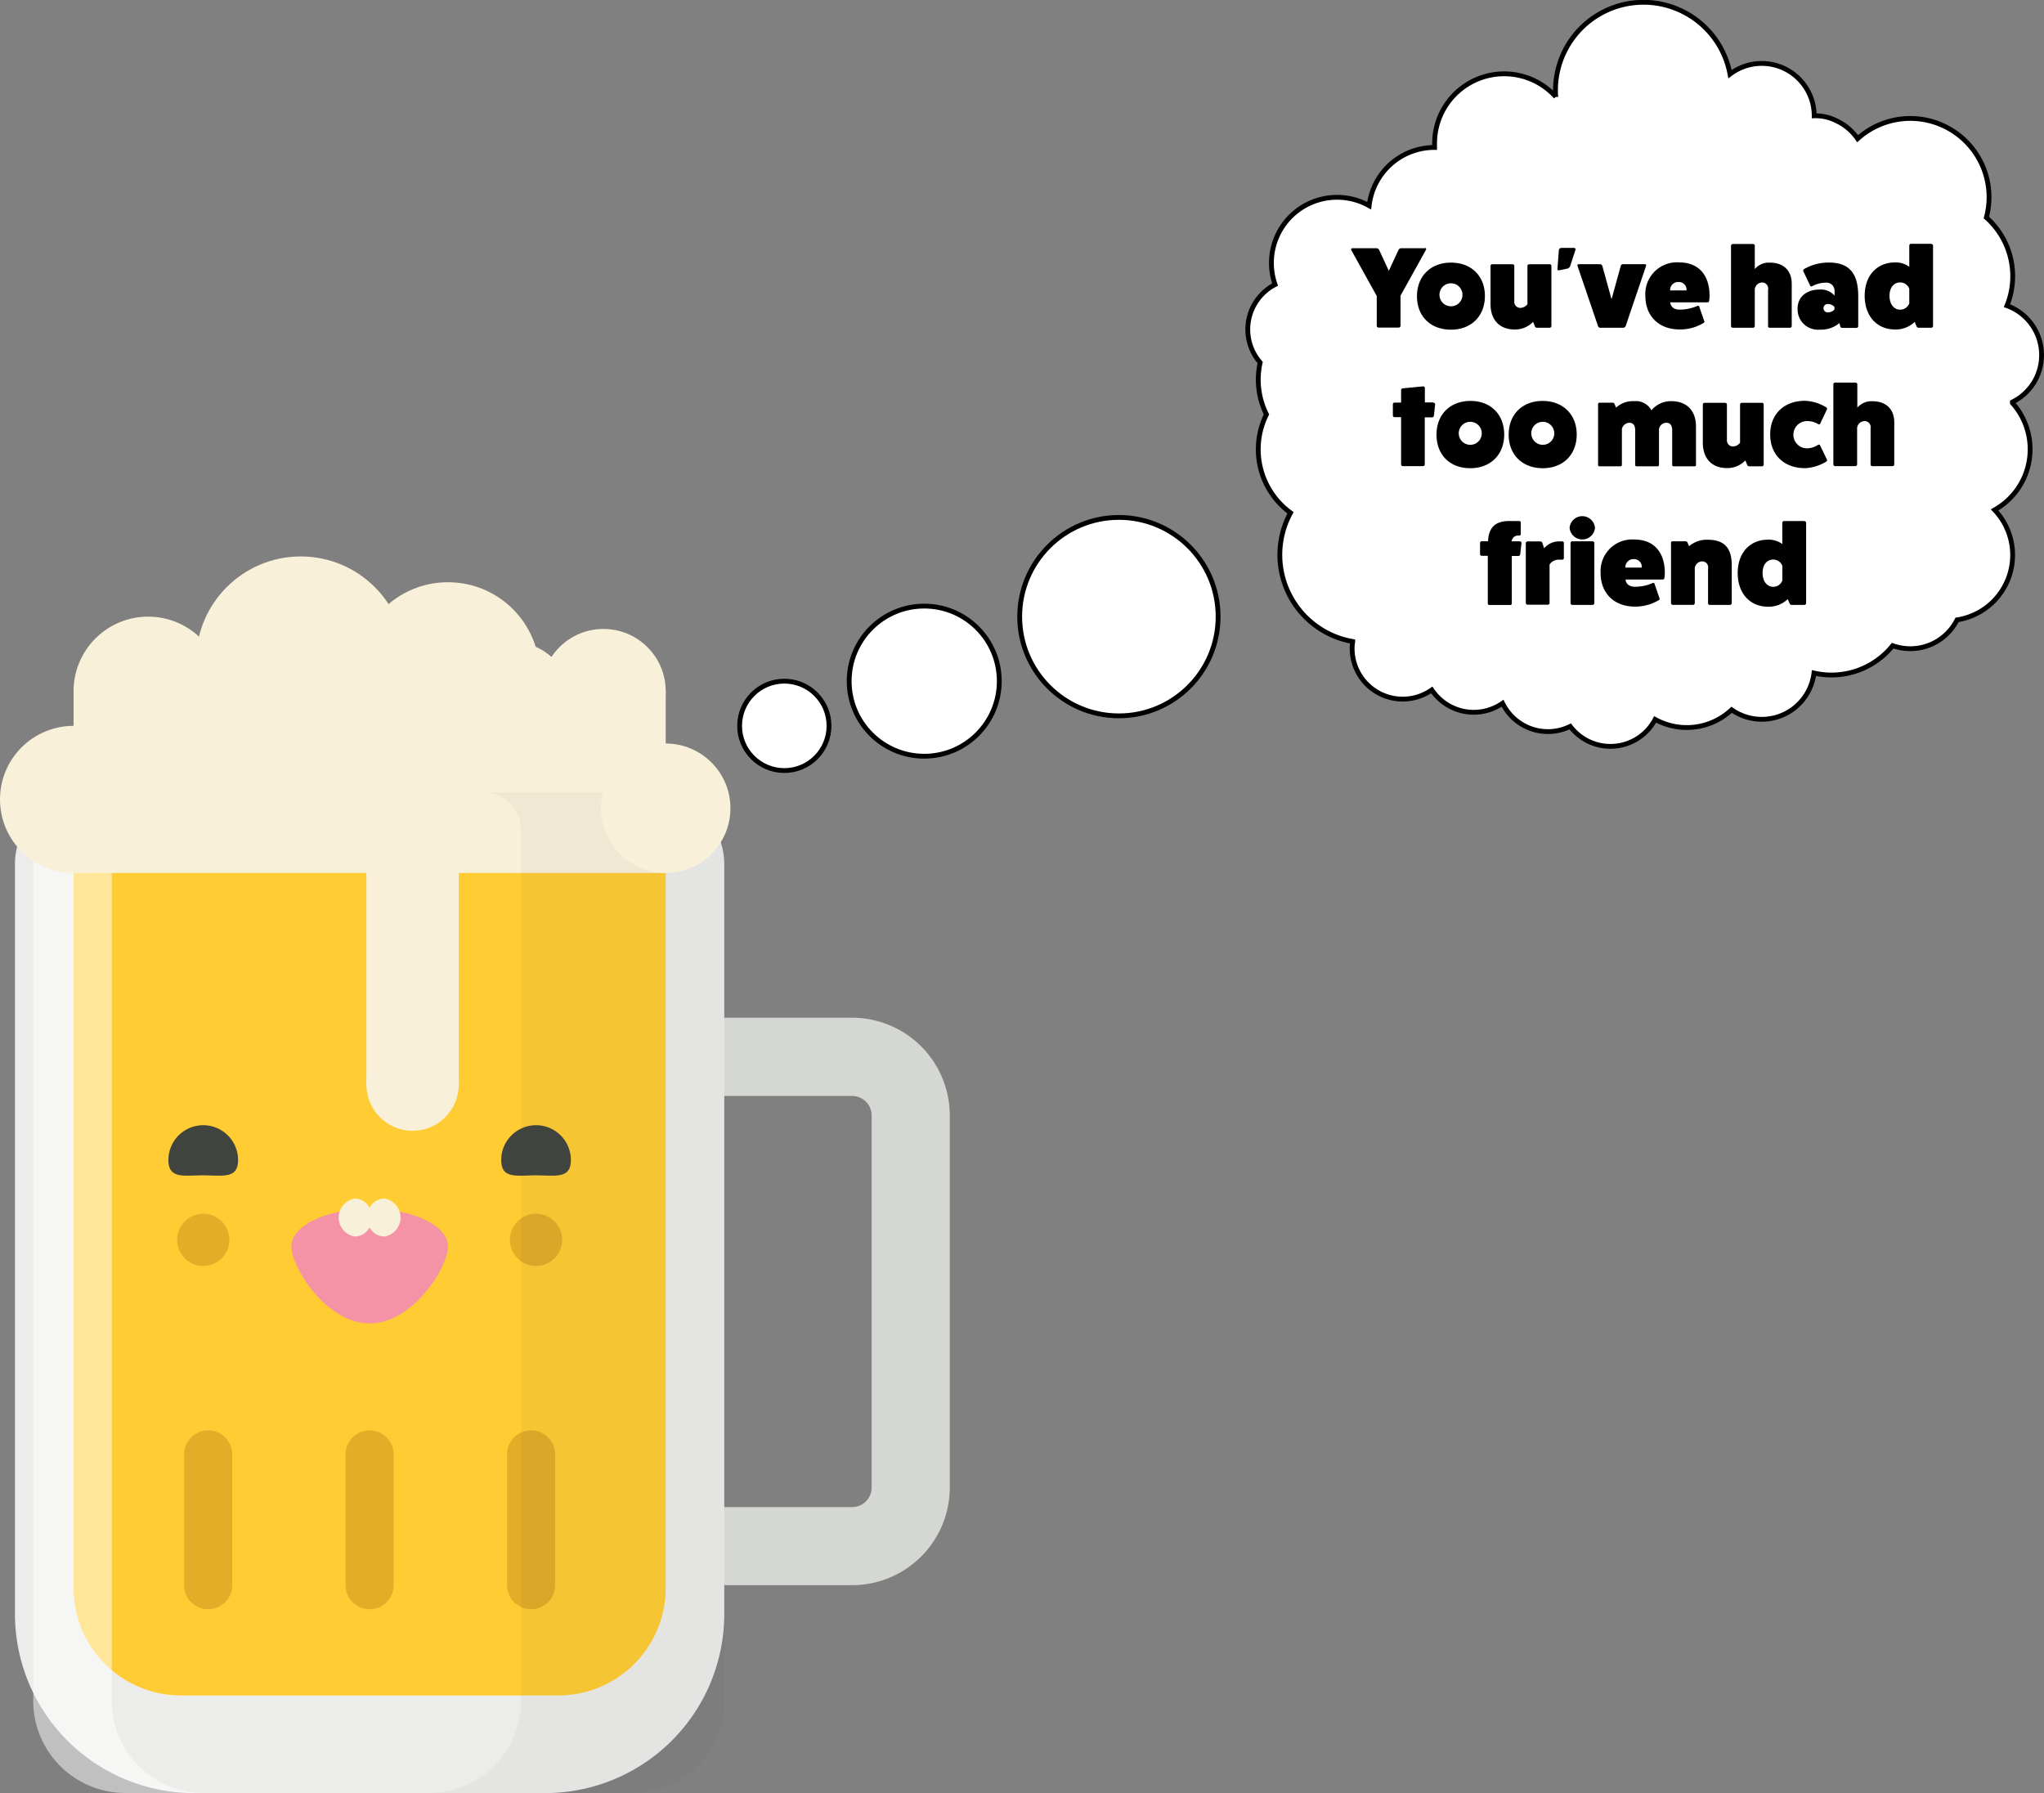 <svg id="Layer_1" data-name="Layer 1" xmlns="http://www.w3.org/2000/svg" viewBox="0 0 424.82 372.66"><rect x="0" y="0" width="424.82" height="372.66" fill="#808080" stroke="none"/><defs><style>.cls-1{fill:#d5d8d2;}.cls-2{fill:#ecedeb;}.cls-3{fill:#fc3;}.cls-11,.cls-4{fill:#fff;}.cls-4{opacity:0.5;}.cls-5{fill:none;stroke:#e2ad27;stroke-linecap:round;stroke-width:10px;}.cls-11,.cls-5{stroke-miterlimit:10;}.cls-6{fill:#f9f0d9;}.cls-10,.cls-7{fill:#41443e;}.cls-8{fill:#f492a6;}.cls-9{fill:#e2ad27;}.cls-10{opacity:0.05;}.cls-11{stroke:#000;}</style></defs><title>hoppieBAC</title><path id="_Path_" data-name="&lt;Path&gt;" class="cls-1" d="M196.55,475.94H148.06V459.71h48.48a4.06,4.06,0,0,0,4.06-4.06V378.32a4.06,4.06,0,0,0-4.06-4.06H165.4V358h31.15a20.32,20.32,0,0,1,20.29,20.29v77.33A20.32,20.32,0,0,1,196.55,475.94Z" transform="translate(-19.44 -146.48)"/><path id="_Rectangle_" data-name="&lt;Rectangle&gt;" class="cls-2" d="M18,164.74H135.64a14.89,14.89,0,0,1,14.89,14.89V335.45a37.22,37.22,0,0,1-37.22,37.22h-73A37.22,37.22,0,0,1,3.11,335.45V179.62A14.89,14.89,0,0,1,18,164.74Z"/><path id="_Rectangle_2" data-name="&lt;Rectangle&gt;" class="cls-3" d="M8.88,349.93H161.32a22.33,22.33,0,0,1,22.33,22.33v78.41A22.33,22.33,0,0,1,161.32,473H8.88a0,0,0,0,1,0,0V349.93A0,0,0,0,1,8.88,349.93Z" transform="translate(488.29 168.73) rotate(90)"/><path id="_Path_2" data-name="&lt;Path&gt;" class="cls-4" d="M42.67,500V318.86a7.65,7.65,0,0,1,7.65-7.65H34a7.65,7.65,0,0,0-7.65,7.65V500a19.13,19.13,0,0,0,19.13,19.13H61.8A19.13,19.13,0,0,1,42.67,500Z" transform="translate(-19.44 -146.48)"/><line id="_Path_3" data-name="&lt;Path&gt;" class="cls-5" x1="76.82" y1="302.28" x2="76.82" y2="329.46"/><line id="_Path_4" data-name="&lt;Path&gt;" class="cls-5" x1="110.38" y1="302.28" x2="110.38" y2="329.46"/><line id="_Path_5" data-name="&lt;Path&gt;" class="cls-5" x1="43.26" y1="302.28" x2="43.26" y2="329.46"/><circle id="_Path_6" data-name="&lt;Path&gt;" class="cls-6" cx="15.29" cy="166.15" r="15.29"/><rect id="_Rectangle_3" data-name="&lt;Rectangle&gt;" class="cls-6" x="15.29" y="143.66" width="123.07" height="37.77"/><circle id="_Path_7" data-name="&lt;Path&gt;" class="cls-6" cx="30.79" cy="143.66" r="15.5"/><circle id="_Path_8" data-name="&lt;Path&gt;" class="cls-6" cx="62.51" cy="137.41" r="21.76"/><circle id="_Path_9" data-name="&lt;Path&gt;" class="cls-6" cx="93.11" cy="140.09" r="19.08"/><circle id="_Path_10" data-name="&lt;Path&gt;" class="cls-6" cx="106.05" cy="146.23" r="12.94"/><circle id="_Path_11" data-name="&lt;Path&gt;" class="cls-6" cx="125.42" cy="143.66" r="12.94"/><path id="_Path_12" data-name="&lt;Path&gt;" class="cls-7" d="M123.61,387.58c0,4,3.24,3.18,7.24,3.18s7.24,0.82,7.24-3.18A7.24,7.24,0,0,0,123.61,387.58Z" transform="translate(-19.44 -146.48)"/><circle id="_Path_13" data-name="&lt;Path&gt;" class="cls-6" cx="85.75" cy="225.42" r="9.6"/><rect id="_Rectangle_4" data-name="&lt;Rectangle&gt;" class="cls-6" x="76.15" y="174.28" width="19.21" height="51.15"/><path id="_Path_14" data-name="&lt;Path&gt;" class="cls-7" d="M68.92,387.58c0,4-3.24,3.18-7.24,3.18s-7.24.82-7.24-3.18A7.24,7.24,0,0,1,68.92,387.58Z" transform="translate(-19.44 -146.48)"/><path id="_Path_15" data-name="&lt;Path&gt;" class="cls-8" d="M112.55,405.54c0,4.33-7.29,16-16.29,16S80,409.87,80,405.54s7.29-7.83,16.29-7.83S112.55,401.22,112.55,405.54Z" transform="translate(-19.44 -146.48)"/><circle id="_Path_16" data-name="&lt;Path&gt;" class="cls-9" cx="111.41" cy="257.69" r="5.43"/><circle id="_Path_17" data-name="&lt;Path&gt;" class="cls-9" cx="42.24" cy="257.69" r="5.43"/><path id="_Path_18" data-name="&lt;Path&gt;" class="cls-10" d="M162.32,311.21H120.08a7.65,7.65,0,0,1,7.65,7.65V500a19.13,19.13,0,0,1-19.13,19.13h42.24A19.13,19.13,0,0,0,170,500V318.86A7.65,7.65,0,0,0,162.32,311.21Z" transform="translate(-19.44 -146.48)"/><circle id="_Path_19" data-name="&lt;Path&gt;" class="cls-6" cx="138.36" cy="167.98" r="13.45"/><path id="_Path_20" data-name="&lt;Path&gt;" class="cls-6" d="M99.32,395.58a3.57,3.57,0,0,0-3.06,1.9,3.57,3.57,0,0,0-3.06-1.9,4,4,0,0,0,0,7.9,3.57,3.57,0,0,0,3.06-1.9,3.57,3.57,0,0,0,3.06,1.9A4,4,0,0,0,99.32,395.58Z" transform="translate(-19.44 -146.48)"/><circle class="cls-11" cx="163.01" cy="150.86" r="9.29"/><circle class="cls-11" cx="192.09" cy="141.57" r="15.6"/><circle class="cls-11" cx="232.55" cy="128.16" r="20.62"/><path class="cls-11" d="M442.77,224.82a10.93,10.93,0,0,0-5.4-14.48c-0.27-.12-0.54-0.22-0.81-0.32a16.32,16.32,0,0,0-4.28-18.33,16.36,16.36,0,0,0-26.76-16.38,10.89,10.89,0,0,0-4.47-3.76,9.48,9.48,0,0,0-4.55-1h0A10.9,10.9,0,0,0,379,161.89a18.29,18.29,0,0,0-36.27,3.39c0,0.44,0,.88.07,1.32a14.46,14.46,0,0,0-25.2,9.71c0,0.28,0,.55,0,0.82h0A13.66,13.66,0,0,0,304,189.23a13.64,13.64,0,0,0-19.55,16.39,10.5,10.5,0,0,0-3.1,16.21,16.2,16.2,0,0,0,1.31,10.78,16.32,16.32,0,0,0,5,20.45,18.29,18.29,0,0,0,12.92,26.75c0,0.14,0,.27-0.06.4a10.51,10.51,0,0,0,16.5,9.66,10.5,10.5,0,0,0,14.71,2.77,10.48,10.48,0,0,0,14.06,4.81A10.5,10.5,0,0,0,363.44,296a13.63,13.63,0,0,0,15.9-2,10.92,10.92,0,0,0,17.11-7.64,16.31,16.31,0,0,0,16.36-5.69,10.88,10.88,0,0,0,13.38-5.36A13.63,13.63,0,0,0,434,252.46a14.45,14.45,0,0,0,3.7-22.23c0-.07,0-0.13,0-0.2A10.87,10.87,0,0,0,442.77,224.82Z" transform="translate(-19.44 -146.48)"/><path d="M315.56,198a0.26,0.26,0,0,1,.26.38l-5.3,9.55v6.29a0.37,0.37,0,0,1-.36.34h-4.22a0.37,0.37,0,0,1-.36-0.34V208l-5.3-9.55a0.26,0.26,0,0,1,.26-0.38h5a0.63,0.63,0,0,1,.55.38l2,4.32,2-4.32a0.63,0.63,0,0,1,.55-0.38h5Z" transform="translate(-19.44 -146.48)"/><path d="M328.06,208c0,4.18-2.83,7-7.06,7s-7.06-2.78-7.06-6.94,2.83-7,7.06-7S328.06,203.84,328.06,208Zm-9.43,0a2.39,2.39,0,1,0,2.38-2.64A2.38,2.38,0,0,0,318.63,208Z" transform="translate(-19.44 -146.48)"/><path d="M341.52,201.39a0.37,0.37,0,0,1,.36.36v12.51a0.37,0.37,0,0,1-.36.34h-2.71a0.46,0.46,0,0,1-.38-0.36l-0.36-.86a5.2,5.2,0,0,1-3.84,1.58c-3.12,0-5-2-5-5.26v-7.94a0.37,0.37,0,0,1,.36-0.36h4.22a0.37,0.37,0,0,1,.36.36v7.34a1.25,1.25,0,0,0,1.27,1.37,1.91,1.91,0,0,0,1.46-.77v-7.94a0.37,0.37,0,0,1,.36-0.36h4.22Z" transform="translate(-19.44 -146.48)"/><path d="M343.42,198.63A0.56,0.56,0,0,1,344,198h2.54a0.32,0.32,0,0,1,.34.43l-1.06,3.22a0.87,0.87,0,0,1-.6.65l-1.61.34c-0.31.07-.5,0-0.48-0.22Z" transform="translate(-19.44 -146.48)"/><path d="M361.3,201.39a0.25,0.25,0,0,1,.26.34l-4.25,12.53a0.59,0.59,0,0,1-.48.34H352a0.49,0.49,0,0,1-.43-0.34l-4.27-12.53a0.24,0.24,0,0,1,.24-0.34H352a0.49,0.49,0,0,1,.46.34l1.92,6.94,1.92-6.94a0.45,0.45,0,0,1,.43-0.34h4.54Z" transform="translate(-19.44 -146.48)"/><path d="M373.66,213.25a0.28,0.28,0,0,1-.17.36,9.35,9.35,0,0,1-5,1.34c-4.25,0-7.08-2.78-7.08-6.94a6.58,6.58,0,0,1,7-7c4,0,6.34,2.57,6.34,6.94a5.46,5.46,0,0,1-.1,1.08,0.31,0.31,0,0,1-.36.29h-7.71s0,1.51,2,1.51a9.09,9.09,0,0,0,3.67-.79,0.26,0.26,0,0,1,.36.19Zm-3.7-6.41a1.59,1.59,0,0,0-1.61-1.75,1.68,1.68,0,0,0-1.8,1.75H370Z" transform="translate(-19.44 -146.48)"/><path d="M383.79,197.19a0.37,0.37,0,0,1,.36.36v4.85a3.87,3.87,0,0,1,3.1-1.34c2.88,0,4.58,1.63,4.58,4.42v8.76a0.37,0.37,0,0,1-.36.36h-4.22a0.33,0.33,0,0,1-.34-0.36v-7.54a1.25,1.25,0,0,0-1.18-1.51,1.61,1.61,0,0,0-1.58,1.34v7.71a0.37,0.37,0,0,1-.36.36h-4.22a0.37,0.37,0,0,1-.36-0.36V197.55a0.37,0.37,0,0,1,.36-0.36h4.22Z" transform="translate(-19.44 -146.48)"/><path d="M394.25,202.88a0.38,0.38,0,0,1,.12-0.46,10.07,10.07,0,0,1,5.21-1.37c4.15,0,6.07,2.18,6.07,7v6.22a0.37,0.37,0,0,1-.36.36h-3a0.39,0.39,0,0,1-.38-0.36l-0.17-.65a5.87,5.87,0,0,1-4.13,1.37,4.22,4.22,0,0,1-4.56-4.42c0-2.35,1.85-3.91,4.56-3.91a3.74,3.74,0,0,1,3.12,1.27v-1a1.68,1.68,0,0,0-1.85-1.7,6.29,6.29,0,0,0-2.88.77,0.29,0.29,0,0,1-.36-0.19Zm6.46,7.39a1.78,1.78,0,0,0-1.32-.6,0.87,0.87,0,1,0,0,1.73,1.78,1.78,0,0,0,1.32-.6v-0.53Z" transform="translate(-19.44 -146.48)"/><path d="M420.84,197.19a0.37,0.37,0,0,1,.36.34v16.71a0.37,0.37,0,0,1-.36.36h-2.71a0.48,0.48,0,0,1-.38-0.36l-0.36-.86a5.71,5.71,0,0,1-4.06,1.58c-3.79,0-6.34-2.78-6.34-7s2.54-6.94,6.34-6.94a4.78,4.78,0,0,1,2.93.91v-4.44a0.37,0.37,0,0,1,.36-0.34h4.22Zm-4.58,9.31a2,2,0,0,0-1.9-1.32c-1.32,0-2.21,1.1-2.21,2.78s0.89,2.88,2.21,2.88a2,2,0,0,0,1.9-1.32v-3Z" transform="translate(-19.44 -146.48)"/><path d="M317.36,230.19a0.33,0.33,0,0,1,.36.34l-0.26,2.33a0.39,0.39,0,0,1-.36.36h-1.54V243a0.37,0.37,0,0,1-.36.36H311a0.37,0.37,0,0,1-.36-0.36v-9.82h-1.37a0.34,0.34,0,0,1-.34-0.34v-2.33a0.35,0.35,0,0,1,.34-0.36h1.37v-2.62a0.39,0.39,0,0,1,.36-0.34l4.22-.41a0.35,0.35,0,0,1,.36.34v3h1.8Z" transform="translate(-19.44 -146.48)"/><path d="M332.07,236.79c0,4.18-2.83,7-7.06,7S318,241,318,236.81s2.83-7,7.06-7S332.07,232.64,332.07,236.79Zm-9.43,0a2.39,2.39,0,1,0,2.38-2.64A2.38,2.38,0,0,0,322.64,236.81Z" transform="translate(-19.44 -146.48)"/><path d="M347.14,236.79c0,4.18-2.83,7-7.06,7S333,241,333,236.81s2.83-7,7.06-7S347.14,232.64,347.14,236.79Zm-9.43,0a2.39,2.39,0,1,0,2.38-2.64A2.38,2.38,0,0,0,337.71,236.81Z" transform="translate(-19.44 -146.48)"/><path d="M355.32,231.2a5.13,5.13,0,0,1,3.77-1.34,3.65,3.65,0,0,1,3.58,1.9,5.22,5.22,0,0,1,4.15-1.9c3.22,0,5.11,2,5.11,5.28v7.92a0.3,0.3,0,0,1-.34.34h-4.27a0.3,0.3,0,0,1-.34-0.34v-7.2c0-1-.46-1.51-1.18-1.51a1.55,1.55,0,0,0-1.56,1.34v7.37a0.3,0.3,0,0,1-.34.34h-4.27a0.3,0.3,0,0,1-.34-0.34v-7.2c0-1-.46-1.51-1.18-1.51a1.61,1.61,0,0,0-1.58,1.34v7.37a0.3,0.3,0,0,1-.34.34h-4.27a0.3,0.3,0,0,1-.34-0.34V230.52a0.3,0.3,0,0,1,.34-0.34h2.69a0.39,0.39,0,0,1,.38.24Z" transform="translate(-19.44 -146.48)"/><path d="M385.64,230.19a0.37,0.37,0,0,1,.36.36v12.51a0.37,0.37,0,0,1-.36.34h-2.71a0.46,0.46,0,0,1-.38-0.36l-0.36-.86a5.2,5.2,0,0,1-3.84,1.58c-3.12,0-5-2-5-5.26v-7.94a0.37,0.37,0,0,1,.36-0.36H378a0.37,0.37,0,0,1,.36.36v7.34a1.25,1.25,0,0,0,1.27,1.37,1.91,1.91,0,0,0,1.46-.77v-7.94a0.37,0.37,0,0,1,.36-0.36h4.22Z" transform="translate(-19.44 -146.48)"/><path d="M399.15,242a0.34,0.34,0,0,1-.14.41,9.13,9.13,0,0,1-4.44,1.37c-4.34,0-7.22-2.78-7.22-7s2.88-7,7.22-7a9.12,9.12,0,0,1,4.44,1.37,0.34,0.34,0,0,1,.14.41l-1.39,2.93a0.28,0.28,0,0,1-.43.14A4.22,4.22,0,0,0,395,234a2.83,2.83,0,1,0,0,5.66,4.22,4.22,0,0,0,2.3-.72,0.28,0.28,0,0,1,.43.14Z" transform="translate(-19.44 -146.48)"/><path d="M405.1,226a0.37,0.37,0,0,1,.36.36v4.85a3.87,3.87,0,0,1,3.1-1.34c2.88,0,4.58,1.63,4.58,4.42V243a0.37,0.37,0,0,1-.36.36h-4.22a0.33,0.33,0,0,1-.34-0.36v-7.54A1.25,1.25,0,0,0,407,234a1.61,1.61,0,0,0-1.58,1.34V243a0.37,0.37,0,0,1-.36.36h-4.22a0.37,0.37,0,0,1-.36-0.36V226.35a0.37,0.37,0,0,1,.36-0.36h4.22Z" transform="translate(-19.44 -146.48)"/><path d="M335.3,259a0.33,0.33,0,0,1,.36.34l-0.26,2.33a0.39,0.39,0,0,1-.36.36h-1.39v9.84a0.3,0.3,0,0,1-.34.34H329a0.3,0.3,0,0,1-.34-0.34V262h-1.27a0.34,0.34,0,0,1-.34-0.34v-2.33a0.35,0.35,0,0,1,.34-0.36h1.32c0.12-2.86,1.54-4.2,4.37-4.2h2.09a0.3,0.3,0,0,1,.34.34v2.33a0.32,0.32,0,0,1-.34.36,1.31,1.31,0,0,0-1.54,1.18h1.63Z" transform="translate(-19.44 -146.48)"/><path d="M344.13,259a0.33,0.33,0,0,1,.34.34v3.12a0.33,0.33,0,0,1-.34.34H343.5a2.28,2.28,0,0,0-2,1v8a0.37,0.37,0,0,1-.36.36h-4.22a0.37,0.37,0,0,1-.36-0.36V259.35a0.37,0.37,0,0,1,.36-0.34h2.71a0.45,0.45,0,0,1,.38.36l0.36,1.06A4.09,4.09,0,0,1,343.5,259h0.62Z" transform="translate(-19.44 -146.48)"/><path d="M350.94,256.18a2.65,2.65,0,0,1-5.28,0A2.65,2.65,0,0,1,350.94,256.18Zm-0.5,2.81a0.37,0.37,0,0,1,.36.34v12.51a0.37,0.37,0,0,1-.36.36h-4.22a0.37,0.37,0,0,1-.36-0.36V259.32a0.37,0.37,0,0,1,.36-0.34h4.22Z" transform="translate(-19.44 -146.48)"/><path d="M364.36,270.85a0.28,0.28,0,0,1-.17.36,9.35,9.35,0,0,1-5,1.34c-4.25,0-7.08-2.78-7.08-6.94a6.58,6.58,0,0,1,7-7c4,0,6.34,2.57,6.34,6.94a5.46,5.46,0,0,1-.1,1.08,0.31,0.31,0,0,1-.36.29h-7.7s0,1.51,2,1.51a9.09,9.09,0,0,0,3.67-.79,0.26,0.26,0,0,1,.36.19Zm-3.7-6.41a1.59,1.59,0,0,0-1.61-1.75,1.68,1.68,0,0,0-1.8,1.75h3.41Z" transform="translate(-19.44 -146.48)"/><path d="M370.5,260a5.62,5.62,0,0,1,3.86-1.34c3.26,0,5,1.51,5,5.26v7.92a0.37,0.37,0,0,1-.36.36h-4.22a0.33,0.33,0,0,1-.34-0.36v-7.18a1.25,1.25,0,0,0-1.18-1.51,1.61,1.61,0,0,0-1.58,1.34v7.34a0.37,0.37,0,0,1-.36.36h-4.22a0.37,0.37,0,0,1-.36-0.36V259.32a0.3,0.3,0,0,1,.34-0.34h2.69a0.39,0.39,0,0,1,.38.24Z" transform="translate(-19.44 -146.48)"/><path d="M394.46,254.79a0.37,0.37,0,0,1,.36.34v16.71a0.37,0.37,0,0,1-.36.36h-2.71a0.48,0.48,0,0,1-.38-0.36L391,271a5.71,5.71,0,0,1-4.06,1.58c-3.79,0-6.34-2.78-6.34-7s2.54-6.94,6.34-6.94a4.78,4.78,0,0,1,2.93.91v-4.44a0.37,0.37,0,0,1,.36-0.34h4.22Zm-4.58,9.31a2,2,0,0,0-1.9-1.32c-1.32,0-2.21,1.1-2.21,2.78s0.89,2.88,2.21,2.88a2,2,0,0,0,1.9-1.32v-3Z" transform="translate(-19.44 -146.48)"/></svg>